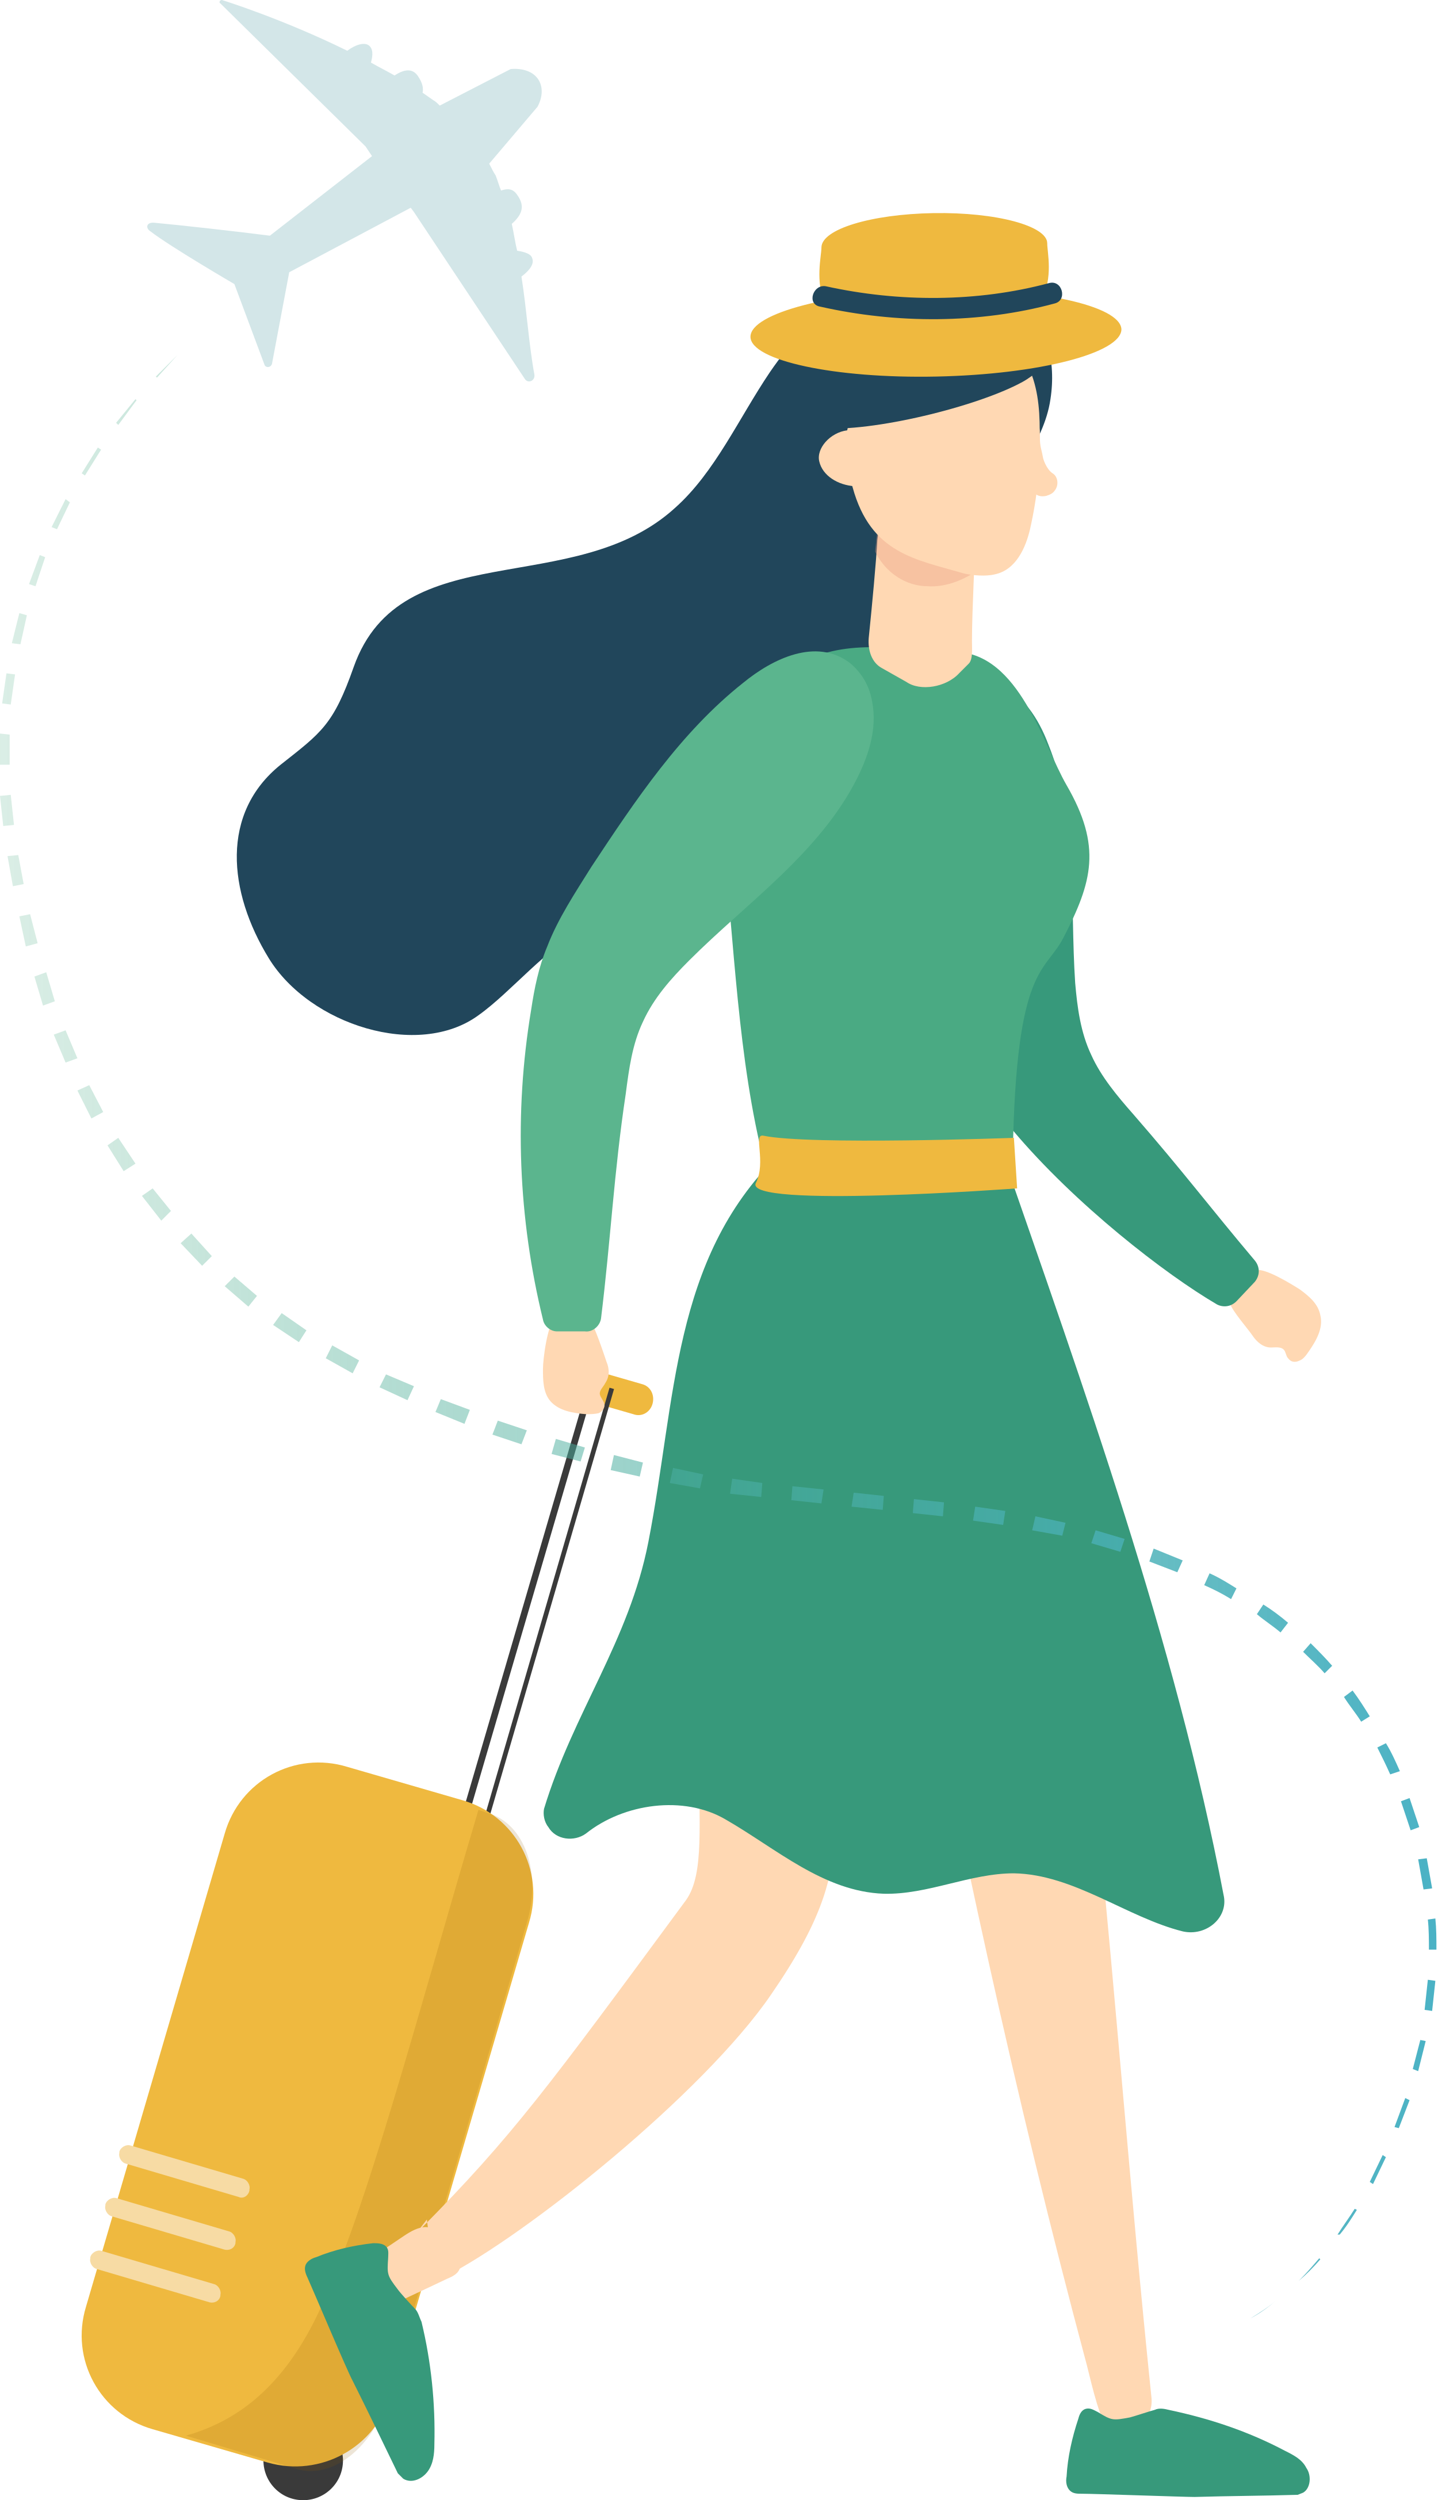 
<svg width="218" height="379" viewBox="0 0 218 379" fill="none" xmlns="http://www.w3.org/2000/svg">
    <path d="M51.996 372.969C51.996 376.392 49.225 379 45.965 379C42.542 379 39.934 376.229 39.934 372.969C39.934 369.546 42.705 366.938 45.965 366.938C49.225 366.938 51.996 369.709 51.996 372.969Z" fill="#3A3A3A"/>
    <path d="M60.798 308.422L89.485 210.461" stroke="#3A3A3A" stroke-miterlimit="10"/>
    <path d="M96.005 214.373L87.529 211.928C86.225 211.602 85.573 210.299 85.899 208.995C86.225 207.691 87.529 207.039 88.833 207.365L97.309 209.81C98.613 210.136 99.265 211.439 98.939 212.743C98.613 214.047 97.309 214.862 96.005 214.373Z" fill="#EFB93F"/>
    <path d="M64.221 308.422L92.745 210.461" stroke="#3A3A3A" stroke-width="0.709" stroke-miterlimit="10"/>
    <path d="M40.586 373.295L23.145 368.242C15.159 365.96 10.595 357.647 13.04 349.661L34.066 277.942C36.348 269.955 44.661 265.391 52.648 267.836L70.089 272.889C78.075 275.171 82.639 283.484 80.194 291.471L59.168 363.189C56.886 371.013 48.573 375.577 40.586 373.295Z" fill="#EFB93F"/>
    <path opacity="0.16" d="M44.987 374.273C50.366 375.903 56.56 371.013 58.842 363.352L79.868 291.471C82.15 283.81 79.542 276.475 74.001 274.845L72.534 274.356C63.08 306.14 55.582 335.154 48.247 350.639C42.216 363.352 34.392 367.427 28.198 369.22L44.987 374.273Z" fill="#8C5900"/>
    <path d="M31.784 349.009L14.67 343.956C14.018 343.793 13.529 342.978 13.692 342.326V342.163C13.855 341.511 14.67 341.022 15.322 341.185L32.436 346.238C33.088 346.401 33.577 347.216 33.414 347.868V348.031C33.251 348.846 32.436 349.172 31.784 349.009Z" fill="#F7DBA4"/>
    <path d="M34.066 341.022L16.952 335.969C16.3 335.806 15.811 334.991 15.974 334.339V334.176C16.137 333.524 16.952 333.035 17.604 333.198L34.718 338.251C35.37 338.414 35.859 339.229 35.696 339.881V340.044C35.533 340.859 34.718 341.185 34.066 341.022Z" fill="#F7DBA4"/>
    <path d="M36.185 333.035L19.071 327.982C18.419 327.819 17.93 327.004 18.093 326.352V326.189C18.256 325.537 19.07 325.048 19.723 325.211L36.837 330.264C37.489 330.427 37.978 331.242 37.815 331.894V332.057C37.652 332.872 36.837 333.361 36.185 333.035Z" fill="#F7DBA4"/>
    <path d="M42.542 115.923C33.414 123.258 34.555 135.157 40.749 145.263C46.943 155.369 63.406 160.585 72.534 153.902C77.586 150.316 82.965 143.47 88.507 141.025C94.049 138.58 96.494 137.928 102.199 136.135C110.512 133.364 115.402 123.584 122.573 118.205C130.071 112.501 132.353 101.417 137.895 93.267C142.296 86.747 147.186 86.91 150.12 79.412C152.728 73.055 158.27 67.35 159.248 60.505C161.041 48.932 153.054 39.478 142.622 39.478C132.19 39.478 123.062 47.139 116.706 56.43C111.979 63.438 108.393 71.588 102.362 76.967C87.04 90.985 60.798 80.879 53.626 101.091C50.529 109.893 48.736 111.034 42.542 115.923Z" fill="#21465B"/>
    <path d="M137.08 235.4C145.393 278.105 153.706 317.224 164.79 358.625C165.605 361.885 166.909 367.59 168.05 367.753C169.68 367.916 170.984 367.59 172.613 367.264C173.917 366.938 174.732 365.308 174.569 363.515C168.05 300.273 166.094 249.418 153.706 187.968C153.217 185.849 133.82 177.047 133.82 177.047" fill="#FFD8B3"/>
    <path d="M53.789 343.956C56.234 342.326 58.842 340.533 61.287 338.903C62.265 338.251 63.406 337.599 64.547 337.599C66.666 337.599 68.133 339.718 69.111 341.511C69.437 342.163 69.926 342.815 69.763 343.63C69.6 344.608 68.622 345.097 67.807 345.423C64.058 347.216 60.146 349.009 56.397 350.802" fill="#FFD8B3"/>
    <path d="M60.309 374.925C57.864 369.872 55.908 365.797 53.463 360.907C52.648 359.44 47.432 347.053 46.617 345.26C46.291 344.608 46.128 343.956 46.291 343.467C46.454 342.815 47.269 342.326 47.921 342.163C50.692 341.022 53.626 340.37 56.56 340.044C57.212 340.044 58.027 340.044 58.516 340.533C59.005 341.022 58.842 341.674 58.842 342.326C58.679 344.771 58.679 344.934 60.309 347.053C60.635 347.542 62.428 349.497 62.917 349.986C63.406 350.475 63.569 351.29 63.895 351.942C65.362 357.973 66.014 364.33 65.851 370.524C65.851 371.991 65.688 373.458 64.873 374.599C64.058 375.74 62.428 376.555 61.124 375.74" fill="#37997B"/>
    <path d="M65.688 343.793C65.851 344.934 66.666 345.586 67.481 345.097C79.705 338.903 106.6 317.387 116.869 302.391C132.027 280.387 122.411 279.409 132.679 252.514C140.666 231.814 149.957 204.104 151.424 181.448C143.6 181.122 137.732 180.47 129.745 181.448C128.115 181.611 127.789 181.774 126.485 183.241C125.181 184.708 119.477 201.334 113.935 217.307C100.243 257.567 109.697 280.061 103.992 288.048C82.965 316.572 77.749 323.744 63.732 337.925C63.243 338.414 62.917 338.74 64.71 336.458L65.688 343.793Z" fill="#FFD8B3"/>
    <path d="M196.737 378.185C191.195 378.348 186.631 378.348 181.089 378.511C179.459 378.511 165.931 378.022 163.975 378.022C163.323 378.022 162.671 378.022 162.182 377.533C161.693 377.044 161.53 376.229 161.693 375.414C161.856 372.48 162.508 369.546 163.486 366.612C163.649 365.96 163.975 365.308 164.627 365.145C165.279 364.982 165.768 365.308 166.42 365.634C168.539 366.938 168.702 366.938 171.309 366.449C171.961 366.286 174.406 365.471 175.058 365.308C175.71 364.982 176.525 365.145 177.177 365.308C183.371 366.612 189.239 368.568 194.781 371.502C196.085 372.154 197.389 372.806 198.041 374.11C198.856 375.251 198.693 377.207 197.552 377.859" fill="#37997B"/>
    <path d="M190.38 192.532C191.847 192.206 195.759 194.651 197.063 195.466C198.367 196.444 199.834 197.585 200.16 199.378C200.649 201.333 199.508 203.289 198.367 204.919C198.041 205.408 197.552 206.06 197.063 206.223C196.411 206.549 195.759 206.549 195.27 205.897C194.944 205.571 194.944 204.919 194.618 204.593C194.129 204.104 193.314 204.267 192.662 204.267C191.521 204.267 190.543 203.452 189.891 202.474C189.239 201.497 186.794 198.726 186.468 197.585" fill="#FFD8B3"/>
    <path d="M187.446 197.259C186.631 198.074 185.49 198.237 184.512 197.748C176.688 193.184 162.997 182.589 153.543 171.342C151.424 168.897 149.468 166.289 148.001 163.518C145.882 159.606 144.741 155.206 143.437 150.968C140.34 139.721 137.08 128.148 137.406 116.412C137.569 110.707 139.362 103.862 145.393 102.558C147.349 102.069 149.305 102.395 151.098 103.373C155.01 105.166 157.455 108.915 158.922 112.826C163.486 124.073 162.182 136.787 162.997 149.012C163.323 152.761 163.812 156.51 165.442 159.932C166.909 163.192 169.354 166.126 171.798 168.897C179.459 177.699 183.208 182.752 190.217 191.065C191.032 192.043 191.032 193.347 190.217 194.325L187.446 197.259Z" fill="#37997B"/>
    <path d="M121.595 180.633C118.824 180.633 116.543 178.84 115.891 176.395C111.816 160.584 111.327 142.655 109.534 126.844C109.208 123.421 109.86 115.271 111.327 112.011C113.772 106.144 114.913 103.536 122.084 100.113C129.419 96.69 136.754 98.646 144.904 98.809C154.521 99.135 158.107 112.826 161.693 119.02C167.071 128.311 165.605 133.69 161.204 142.166C158.433 147.545 154.032 146.241 153.543 174.928C153.543 176.721 151.913 178.188 149.957 178.188L121.595 180.633Z" fill="#4AAA83"/>
    <path d="M84.106 199.867C82.965 200.845 82.313 206.061 82.313 207.528C82.313 209.158 82.313 211.113 83.454 212.417C84.758 213.884 86.877 214.21 88.833 214.373C89.485 214.373 90.137 214.373 90.789 214.21C91.441 213.884 91.767 213.232 91.604 212.743C91.441 212.254 91.115 211.928 90.952 211.439C90.789 210.787 91.441 210.298 91.767 209.646C92.419 208.669 92.419 207.528 91.93 206.387C91.604 205.409 90.137 201.008 89.485 200.193" fill="#FFD8B3"/>
    <path d="M84.432 201.823C83.454 201.823 82.476 201.008 82.313 200.03C78.564 184.708 77.912 168.734 80.52 153.087C81.009 149.827 81.661 146.567 82.965 143.47C84.595 139.232 87.203 135.32 89.648 131.408C96.331 121.302 103.177 111.034 112.631 103.536C117.195 99.787 123.714 96.69 128.767 100.439C130.397 101.743 131.538 103.536 132.027 105.492C133.168 109.893 131.864 114.131 129.908 118.043C124.203 129.289 113.283 136.787 104.481 145.589C101.71 148.36 99.102 151.294 97.472 154.88C95.842 158.303 95.353 162.052 94.864 165.801C93.071 177.699 92.582 187.968 91.115 199.867C90.952 201.008 89.811 201.986 88.67 201.823H84.432Z" fill="#5BB58E"/>
    <path d="M83.128 276.964C84.269 278.92 87.04 279.246 88.833 277.942C94.538 273.378 103.666 272.074 110.023 275.823C117.683 280.224 124.855 286.744 133.983 287.07C140.666 287.233 147.023 283.973 153.706 283.973C162.834 284.136 170.82 290.656 179.296 292.775C182.882 293.59 186.305 290.656 185.49 287.233C178.155 248.766 164.3 210.461 151.424 173.298C138.221 174.439 132.353 175.254 117.846 175.254C101.873 191.065 102.525 212.091 98.287 233.77C95.353 248.766 86.877 259.686 82.476 274.193C82.313 275.008 82.476 276.149 83.128 276.964Z" fill="#37997B"/>
    <path d="M154.195 180.144C154.195 180.144 112.631 183.241 114.587 179.329C116.217 176.069 114.098 171.831 115.728 172.157C122.736 173.624 153.706 172.483 153.706 172.483L154.195 180.144Z" fill="#EFB93F"/>
    <path d="M133.657 101.254C132.19 100.439 131.538 98.646 131.701 96.69C132.19 91.963 132.842 84.954 133.005 81.857C133.168 80.553 133.331 79.249 133.494 77.945C133.494 77.619 133.657 77.293 133.82 77.13C133.983 76.967 134.146 76.967 134.309 76.804C136.265 76.478 138.058 77.782 140.014 78.434C142.296 79.086 144.741 78.76 147.186 79.412C147.512 79.412 147.838 79.575 147.838 79.901C147.838 80.064 147.838 80.227 147.838 80.553C147.838 84.302 147.349 92.452 147.349 97.179C147.349 98.32 147.512 99.95 146.86 100.602L145.393 102.069C143.437 104.188 139.525 104.84 137.406 103.373L133.657 101.254Z" fill="#FFD8B3"/>
    <g opacity="0.37">
        <path d="M133.657 77.13C133.82 76.967 133.983 76.967 134.146 76.804C136.102 76.478 137.895 77.782 139.851 78.434C142.133 79.086 144.578 78.76 147.023 79.412C147.349 79.412 147.675 79.575 147.675 79.901C147.675 80.064 147.675 80.227 147.675 80.553C147.675 82.672 147.512 84.791 147.512 86.91C145.393 88.214 142.948 89.029 140.666 88.866C137.406 88.866 134.309 86.91 132.679 83.65C132.679 82.998 132.842 82.346 132.842 81.857C133.005 80.553 133.168 79.249 133.331 77.945C133.494 77.619 133.494 77.293 133.657 77.13Z" fill="#E89C82"/>
    </g>
    <path d="M129.582 73.707C126.974 73.544 124.692 72.078 124.203 69.959C123.714 68.003 125.833 65.558 128.441 65.232" fill="#FFD8B3"/>
    <path d="M129.256 73.87C132.027 83.976 138.873 84.791 146.045 86.91C147.349 87.236 149.468 87.399 150.772 87.073C154.032 86.421 155.499 82.998 156.151 80.227C157.292 75.174 157.781 70.284 157.618 65.231C157.618 61.809 157.292 58.222 155.662 55.126C154.032 52.029 150.935 49.421 147.023 49.095C142.133 48.606 137.243 51.377 133.983 54.8C129.256 59.852 126.811 66.698 128.93 72.729" fill="#FFD8B3"/>
    <path d="M157.618 64.905C157.618 68.002 157.781 67.513 158.107 69.306C158.107 69.469 158.596 71.099 159.574 71.751C160.389 72.24 160.552 73.544 159.9 74.359C159.574 74.848 159.085 75.011 158.596 75.174C157.781 75.337 157.129 75.174 156.64 74.522" fill="#FFD8B3"/>
    <path d="M124.366 64.905C132.19 65.557 148.164 61.645 155.01 57.896C156.803 56.918 158.922 54.962 160.226 53.495C161.53 52.029 153.543 51.539 153.054 49.584C152.076 46.324 148.001 45.183 144.578 45.346C139.199 45.672 133.82 47.791 129.745 51.377" fill="#21465B"/>
    <path d="M170.006 49.91C170.006 53.496 157.618 56.756 141.97 57.082C126.485 57.408 113.772 54.637 113.772 51.051C113.772 47.465 126.159 44.205 141.807 43.879C157.292 43.553 169.843 46.324 170.006 49.91Z" fill="#EFB93F"/>
    <path d="M158.759 36.87C158.759 39.641 162.508 52.029 140.503 52.355C120.617 52.681 124.529 40.13 124.529 37.522C124.529 34.751 132.027 32.469 141.481 32.306C151.098 32.143 158.759 34.262 158.759 36.87Z" fill="#EFB93F"/>
    <path d="M124.367 46.487C135.939 49.095 148.49 49.095 159.9 45.998C161.856 45.509 161.041 42.412 159.085 42.901C148.164 45.835 136.265 45.835 125.181 43.39C123.226 43.064 122.248 46.161 124.367 46.487Z" fill="#21465B"/>
    <path d="M189.565 351.453C190.869 350.638 192.173 349.823 193.314 348.845C192.173 349.823 191.032 350.638 189.565 351.453Z" fill="url(#paint0_linear_4_597)"/>
    <path d="M196.9 345.749C198.041 344.608 199.019 343.467 199.997 342.326L200.16 342.489C199.182 343.63 198.041 344.771 196.9 345.749Z" fill="url(#paint1_linear_4_597)"/>
    <path d="M202.768 338.74C203.583 337.436 204.561 336.132 205.376 334.828L205.702 334.991C204.887 336.295 204.072 337.599 203.094 338.74H202.768Z" fill="url(#paint2_linear_4_597)"/>
    <path d="M207.658 330.753L209.614 326.678L210.103 327.004L208.147 331.079L207.658 330.753Z" fill="url(#paint3_linear_4_597)"/>
    <path d="M211.407 322.44L213.037 318.039L213.689 318.365L212.059 322.603L211.407 322.44Z" fill="url(#paint4_linear_4_597)"/>
    <path d="M214.178 313.638L215.319 309.237L216.134 309.4L214.993 313.964L214.178 313.638Z" fill="url(#paint5_linear_4_597)"/>
    <path d="M215.971 304.673C216.134 303.206 216.297 301.576 216.46 300.109L217.601 300.272C217.438 301.739 217.274 303.369 217.111 304.836L215.971 304.673Z" fill="url(#paint6_linear_4_597)"/>
    <path d="M216.623 295.545C216.623 294.079 216.622 292.449 216.46 290.982L217.6 290.819C217.763 292.449 217.763 293.916 217.763 295.545H216.623Z" fill="url(#paint7_linear_4_597)"/>
    <path d="M215.808 286.418L214.993 281.854L216.297 281.691L217.112 286.255L215.808 286.418Z" fill="url(#paint8_linear_4_597)"/>
    <path d="M213.852 277.453C213.363 275.986 212.874 274.519 212.385 273.052L213.689 272.563C214.178 274.03 214.667 275.497 215.156 276.964L213.852 277.453Z" fill="url(#paint9_linear_4_597)"/>
    <path d="M210.755 268.977C210.103 267.51 209.451 266.206 208.799 264.902L210.103 264.25C210.918 265.554 211.57 267.021 212.222 268.488L210.755 268.977Z" fill="url(#paint10_linear_4_597)"/>
    <path d="M206.354 260.99C205.539 259.686 204.561 258.545 203.746 257.241L205.05 256.263C206.028 257.567 206.843 258.871 207.658 260.175L206.354 260.99Z" fill="url(#paint11_linear_4_597)"/>
    <path d="M200.812 253.655C199.834 252.515 198.693 251.537 197.552 250.396L198.693 249.092C199.834 250.233 200.975 251.374 201.953 252.514L200.812 253.655Z" fill="url(#paint12_linear_4_597)"/>
    <path d="M194.129 247.461C192.988 246.483 191.684 245.668 190.543 244.69L191.521 243.224C192.825 244.038 194.129 245.016 195.27 245.994L194.129 247.461Z" fill="url(#paint13_linear_4_597)"/>
    <path d="M186.631 242.409C185.327 241.594 184.023 240.942 182.556 240.29L183.371 238.497C184.838 239.149 186.142 239.964 187.446 240.779L186.631 242.409Z" fill="url(#paint14_linear_4_597)"/>
    <path d="M178.481 238.334L174.243 236.704L174.895 234.748L179.296 236.541L178.481 238.334Z" fill="url(#paint15_linear_4_597)"/>
    <path d="M169.842 235.237L165.442 233.933L166.094 231.977L170.494 233.281L169.842 235.237Z" fill="url(#paint16_linear_4_597)"/>
    <path d="M161.041 232.792L156.477 231.977L156.966 229.858L161.53 230.836L161.041 232.792Z" fill="url(#paint17_linear_4_597)"/>
    <path d="M152.076 231.162L147.512 230.51L147.838 228.391L152.402 229.043L152.076 231.162Z" fill="url(#paint18_linear_4_597)"/>
    <path d="M142.948 229.858L138.384 229.369L138.547 227.25L143.111 227.739L142.948 229.858Z" fill="url(#paint19_linear_4_597)"/>
    <path d="M133.82 228.88L129.093 228.391L129.419 226.272L133.983 226.761L133.82 228.88Z" fill="url(#paint20_linear_4_597)"/>
    <path d="M124.529 227.902L119.965 227.413L120.128 225.294L124.855 225.783L124.529 227.902Z" fill="url(#paint21_linear_4_597)"/>
    <path d="M115.402 226.924L110.675 226.435L111.001 224.153L115.565 224.805L115.402 226.924Z" fill="url(#paint22_linear_4_597)"/>
    <path d="M106.111 225.62L101.547 224.805L102.036 222.523L106.6 223.501L106.111 225.62Z" fill="url(#paint23_linear_4_597)"/>
    <path d="M96.983 223.827L92.582 222.849L93.071 220.567L97.472 221.708L96.983 223.827Z" fill="url(#paint24_linear_4_597)"/>
    <path d="M88.018 221.545L83.617 220.404L84.269 218.122L88.67 219.426L88.018 221.545Z" fill="url(#paint25_linear_4_597)"/>
    <path d="M79.053 218.937L74.652 217.47L75.467 215.351L79.868 216.818L79.053 218.937Z" fill="url(#paint26_linear_4_597)"/>
    <path d="M70.415 215.84L66.014 214.047L66.829 212.091L71.23 213.721L70.415 215.84Z" fill="url(#paint27_linear_4_597)"/>
    <path d="M61.776 212.254L57.538 210.298L58.516 208.342L62.754 210.135L61.776 212.254Z" fill="url(#paint28_linear_4_597)"/>
    <path d="M53.463 208.179L49.388 205.897L50.366 203.942L54.441 206.223L53.463 208.179Z" fill="url(#paint29_linear_4_597)"/>
    <path d="M45.313 203.453L41.401 200.845L42.705 199.052L46.454 201.66L45.313 203.453Z" fill="url(#paint30_linear_4_597)"/>
    <path d="M37.652 198.073L34.066 194.976L35.533 193.51L38.956 196.443L37.652 198.073Z" fill="url(#paint31_linear_4_597)"/>
    <path d="M30.643 191.88L27.383 188.457L29.013 186.99L32.11 190.413L30.643 191.88Z" fill="url(#paint32_linear_4_597)"/>
    <path d="M24.45 185.034L21.516 181.285L23.145 180.144L25.916 183.567L24.45 185.034Z" fill="url(#paint33_linear_4_597)"/>
    <path d="M18.745 177.536L16.3 173.624L17.93 172.483L20.538 176.395L18.745 177.536Z" fill="url(#paint34_linear_4_597)"/>
    <path d="M13.855 169.549L11.736 165.311L13.529 164.496L15.648 168.571L13.855 169.549Z" fill="url(#paint35_linear_4_597)"/>
    <path d="M9.943 161.073L8.15 156.836L9.943 156.184L11.736 160.422L9.943 161.073Z" fill="url(#paint36_linear_4_597)"/>
    <path d="M6.52 152.434L5.216 148.033L7.009 147.381L8.313 151.782L6.52 152.434Z" fill="url(#paint37_linear_4_597)"/>
    <path d="M3.912 143.47L2.934 138.906L4.564 138.58L5.705 142.981L3.912 143.47Z" fill="url(#paint38_linear_4_597)"/>
    <path d="M1.956 134.342L1.141 129.778L2.771 129.615L3.586 134.016L1.956 134.342Z" fill="url(#paint39_linear_4_597)"/>
    <path d="M0.489 125.214L0 120.65L1.63 120.487L2.119 125.051L0.489 125.214Z" fill="url(#paint40_linear_4_597)"/>
    <path d="M0 115.923V111.196L1.467 111.359V115.923H0Z" fill="url(#paint41_linear_4_597)"/>
    <path d="M0.326 106.633L0.978 102.069L2.282 102.232L1.63 106.796L0.326 106.633Z" fill="url(#paint42_linear_4_597)"/>
    <path d="M1.793 97.505L2.934 92.941L4.075 93.267L3.097 97.668L1.793 97.505Z" fill="url(#paint43_linear_4_597)"/>
    <path d="M4.401 88.54L6.031 84.139L6.846 84.465L5.379 88.866L4.401 88.54Z" fill="url(#paint44_linear_4_597)"/>
    <path d="M7.824 79.901L9.943 75.663L10.595 76.152L8.639 80.227L7.824 79.901Z" fill="url(#paint45_linear_4_597)"/>
    <path d="M12.388 71.751L14.833 67.839L15.322 68.165L12.877 72.077L12.388 71.751Z" fill="url(#paint46_linear_4_597)"/>
    <path d="M17.604 64.091L20.538 60.505L20.701 60.668L17.93 64.417L17.604 64.091Z" fill="url(#paint47_linear_4_597)"/>
    <path d="M23.634 57.081L26.895 53.822L23.797 57.244L23.634 57.081Z" fill="url(#paint48_linear_4_597)"/>
    <g opacity="0.22">
        <path d="M77.423 10.465L66.666 16.006C66.34 15.681 66.014 15.354 65.688 15.191C65.199 14.866 64.547 14.377 64.058 14.05C64.221 13.399 64.058 12.584 63.406 11.606C62.591 10.302 61.287 10.465 59.82 11.443C58.679 10.791 57.375 10.139 56.234 9.487C56.56 8.346 56.56 7.368 55.908 6.879C55.256 6.39 53.952 6.716 52.648 7.694C42.705 2.804 33.74 0.033 33.74 0.033C33.414 -0.13 33.088 0.359 33.414 0.522L55.419 22.2L56.397 23.667L40.912 35.729C35.859 35.077 27.058 34.099 23.471 33.773C22.168 33.61 22.005 34.588 22.82 35.077C25.753 37.359 35.533 43.064 35.533 43.064L40.097 55.289C40.26 55.778 41.075 55.778 41.238 55.126L43.846 41.271L62.265 31.491L62.754 32.143L79.542 57.408C80.031 58.223 81.172 57.734 81.009 56.756C80.194 52.355 79.868 47.139 79.053 41.923C80.357 40.945 81.009 39.967 80.683 39.152C80.52 38.5 79.542 38.174 78.401 38.011C78.075 36.707 77.912 35.403 77.586 33.936C79.053 32.632 79.705 31.328 78.401 29.535C77.749 28.557 76.934 28.557 75.956 28.883C75.63 28.068 75.467 27.416 75.141 26.601C74.816 26.112 74.49 25.46 74.163 24.808L81.498 16.169C83.128 13.072 81.498 10.139 77.423 10.465Z" fill="#368D96"/>
    </g>
    <defs>
        <linearGradient id="paint0_linear_4_597" x1="-0.502" y1="350.079" x2="218.356" y2="350.079" gradientUnits="userSpaceOnUse">
            <stop stop-color="#4BAB83" stop-opacity="0.2"/>
            <stop offset="1" stop-color="#4AB2C5"/>
        </linearGradient>
        <linearGradient id="paint1_linear_4_597" x1="-0.503" y1="344.058" x2="218.356" y2="344.058" gradientUnits="userSpaceOnUse">
            <stop stop-color="#4BAB83" stop-opacity="0.2"/>
            <stop offset="1" stop-color="#4AB2C5"/>
        </linearGradient>
        <linearGradient id="paint2_linear_4_597" x1="-0.501" y1="336.84" x2="218.356" y2="336.84" gradientUnits="userSpaceOnUse">
            <stop stop-color="#4BAB83" stop-opacity="0.2"/>
            <stop offset="1" stop-color="#4AB2C5"/>
        </linearGradient>
        <linearGradient id="paint3_linear_4_597" x1="-0.503" y1="328.868" x2="218.356" y2="328.868" gradientUnits="userSpaceOnUse">
            <stop stop-color="#4BAB83" stop-opacity="0.2"/>
            <stop offset="1" stop-color="#4AB2C5"/>
        </linearGradient>
        <linearGradient id="paint4_linear_4_597" x1="-0.502" y1="320.387" x2="218.356" y2="320.387" gradientUnits="userSpaceOnUse">
            <stop stop-color="#4BAB83" stop-opacity="0.2"/>
            <stop offset="1" stop-color="#4AB2C5"/>
        </linearGradient>
        <linearGradient id="paint5_linear_4_597" x1="-0.499" y1="311.545" x2="218.356" y2="311.545" gradientUnits="userSpaceOnUse">
            <stop stop-color="#4BAB83" stop-opacity="0.2"/>
            <stop offset="1" stop-color="#4AB2C5"/>
        </linearGradient>
        <linearGradient id="paint6_linear_4_597" x1="-0.503" y1="302.456" x2="218.356" y2="302.456" gradientUnits="userSpaceOnUse">
            <stop stop-color="#4BAB83" stop-opacity="0.2"/>
            <stop offset="1" stop-color="#4AB2C5"/>
        </linearGradient>
        <linearGradient id="paint7_linear_4_597" x1="-0.499" y1="293.198" x2="218.356" y2="293.198" gradientUnits="userSpaceOnUse">
            <stop stop-color="#4BAB83" stop-opacity="0.2"/>
            <stop offset="1" stop-color="#4AB2C5"/>
        </linearGradient>
        <linearGradient id="paint8_linear_4_597" x1="-0.501" y1="284.025" x2="218.356" y2="284.025" gradientUnits="userSpaceOnUse">
            <stop stop-color="#4BAB83" stop-opacity="0.2"/>
            <stop offset="1" stop-color="#4AB2C5"/>
        </linearGradient>
        <linearGradient id="paint9_linear_4_597" x1="-0.504" y1="275.062" x2="218.356" y2="275.062" gradientUnits="userSpaceOnUse">
            <stop stop-color="#4BAB83" stop-opacity="0.2"/>
            <stop offset="1" stop-color="#4AB2C5"/>
        </linearGradient>
        <linearGradient id="paint10_linear_4_597" x1="-0.503" y1="266.5" x2="218.356" y2="266.5" gradientUnits="userSpaceOnUse">
            <stop stop-color="#4BAB83" stop-opacity="0.2"/>
            <stop offset="1" stop-color="#4AB2C5"/>
        </linearGradient>
        <linearGradient id="paint11_linear_4_597" x1="-0.502" y1="258.563" x2="218.356" y2="258.563" gradientUnits="userSpaceOnUse">
            <stop stop-color="#4BAB83" stop-opacity="0.2"/>
            <stop offset="1" stop-color="#4AB2C5"/>
        </linearGradient>
        <linearGradient id="paint12_linear_4_597" x1="-0.504" y1="251.475" x2="218.356" y2="251.475" gradientUnits="userSpaceOnUse">
            <stop stop-color="#4BAB83" stop-opacity="0.2"/>
            <stop offset="1" stop-color="#4AB2C5"/>
        </linearGradient>
        <linearGradient id="paint13_linear_4_597" x1="-0.502" y1="245.407" x2="218.356" y2="245.407" gradientUnits="userSpaceOnUse">
            <stop stop-color="#4BAB83" stop-opacity="0.2"/>
            <stop offset="1" stop-color="#4AB2C5"/>
        </linearGradient>
        <linearGradient id="paint14_linear_4_597" x1="-0.503" y1="240.437" x2="218.356" y2="240.437" gradientUnits="userSpaceOnUse">
            <stop stop-color="#4BAB83" stop-opacity="0.2"/>
            <stop offset="1" stop-color="#4AB2C5"/>
        </linearGradient>
        <linearGradient id="paint15_linear_4_597" x1="-0.503" y1="236.55" x2="218.356" y2="236.55" gradientUnits="userSpaceOnUse">
            <stop stop-color="#4BAB83" stop-opacity="0.2"/>
            <stop offset="1" stop-color="#4AB2C5"/>
        </linearGradient>
        <linearGradient id="paint16_linear_4_597" x1="-0.501" y1="233.595" x2="218.356" y2="233.595" gradientUnits="userSpaceOnUse">
            <stop stop-color="#4BAB83" stop-opacity="0.2"/>
            <stop offset="1" stop-color="#4AB2C5"/>
        </linearGradient>
        <linearGradient id="paint17_linear_4_597" x1="-0.501" y1="231.4" x2="218.356" y2="231.4" gradientUnits="userSpaceOnUse">
            <stop stop-color="#4BAB83" stop-opacity="0.2"/>
            <stop offset="1" stop-color="#4AB2C5"/>
        </linearGradient>
        <linearGradient id="paint18_linear_4_597" x1="-0.503" y1="229.776" x2="218.356" y2="229.776" gradientUnits="userSpaceOnUse">
            <stop stop-color="#4BAB83" stop-opacity="0.2"/>
            <stop offset="1" stop-color="#4AB2C5"/>
        </linearGradient>
        <linearGradient id="paint19_linear_4_597" x1="-0.502" y1="228.549" x2="218.356" y2="228.549" gradientUnits="userSpaceOnUse">
            <stop stop-color="#4BAB83" stop-opacity="0.2"/>
            <stop offset="1" stop-color="#4AB2C5"/>
        </linearGradient>
        <linearGradient id="paint20_linear_4_597" x1="-0.503" y1="227.554" x2="218.356" y2="227.554" gradientUnits="userSpaceOnUse">
            <stop stop-color="#4BAB83" stop-opacity="0.2"/>
            <stop offset="1" stop-color="#4AB2C5"/>
        </linearGradient>
        <linearGradient id="paint21_linear_4_597" x1="-0.503" y1="226.63" x2="218.356" y2="226.63" gradientUnits="userSpaceOnUse">
            <stop stop-color="#4BAB83" stop-opacity="0.2"/>
            <stop offset="1" stop-color="#4AB2C5"/>
        </linearGradient>
        <linearGradient id="paint22_linear_4_597" x1="-0.503" y1="225.585" x2="218.356" y2="225.585" gradientUnits="userSpaceOnUse">
            <stop stop-color="#4BAB83" stop-opacity="0.2"/>
            <stop offset="1" stop-color="#4AB2C5"/>
        </linearGradient>
        <linearGradient id="paint23_linear_4_597" x1="-0.503" y1="224.123" x2="218.357" y2="224.123" gradientUnits="userSpaceOnUse">
            <stop stop-color="#4BAB83" stop-opacity="0.2"/>
            <stop offset="1" stop-color="#4AB2C5"/>
        </linearGradient>
        <linearGradient id="paint24_linear_4_597" x1="-0.503" y1="222.211" x2="218.356" y2="222.211" gradientUnits="userSpaceOnUse">
            <stop stop-color="#4BAB83" stop-opacity="0.2"/>
            <stop offset="1" stop-color="#4AB2C5"/>
        </linearGradient>
        <linearGradient id="paint25_linear_4_597" x1="-0.503" y1="219.876" x2="218.357" y2="219.876" gradientUnits="userSpaceOnUse">
            <stop stop-color="#4BAB83" stop-opacity="0.2"/>
            <stop offset="1" stop-color="#4AB2C5"/>
        </linearGradient>
        <linearGradient id="paint26_linear_4_597" x1="-0.503" y1="217.127" x2="218.357" y2="217.127" gradientUnits="userSpaceOnUse">
            <stop stop-color="#4BAB83" stop-opacity="0.2"/>
            <stop offset="1" stop-color="#4AB2C5"/>
        </linearGradient>
        <linearGradient id="paint27_linear_4_597" x1="-0.502" y1="213.932" x2="218.355" y2="213.932" gradientUnits="userSpaceOnUse">
            <stop stop-color="#4BAB83" stop-opacity="0.2"/>
            <stop offset="1" stop-color="#4AB2C5"/>
        </linearGradient>
        <linearGradient id="paint28_linear_4_597" x1="-0.503" y1="210.263" x2="218.357" y2="210.263" gradientUnits="userSpaceOnUse">
            <stop stop-color="#4BAB83" stop-opacity="0.2"/>
            <stop offset="1" stop-color="#4AB2C5"/>
        </linearGradient>
        <linearGradient id="paint29_linear_4_597" x1="-0.503" y1="206.067" x2="218.357" y2="206.067" gradientUnits="userSpaceOnUse">
            <stop stop-color="#4BAB83" stop-opacity="0.2"/>
            <stop offset="1" stop-color="#4AB2C5"/>
        </linearGradient>
        <linearGradient id="paint30_linear_4_597" x1="-0.503" y1="201.264" x2="218.357" y2="201.264" gradientUnits="userSpaceOnUse">
            <stop stop-color="#4BAB83" stop-opacity="0.2"/>
            <stop offset="1" stop-color="#4AB2C5"/>
        </linearGradient>
        <linearGradient id="paint31_linear_4_597" x1="-0.503" y1="195.754" x2="218.356" y2="195.754" gradientUnits="userSpaceOnUse">
            <stop stop-color="#4BAB83" stop-opacity="0.2"/>
            <stop offset="1" stop-color="#4AB2C5"/>
        </linearGradient>
        <linearGradient id="paint32_linear_4_597" x1="-0.503" y1="189.459" x2="218.356" y2="189.459" gradientUnits="userSpaceOnUse">
            <stop stop-color="#4BAB83" stop-opacity="0.2"/>
            <stop offset="1" stop-color="#4AB2C5"/>
        </linearGradient>
        <linearGradient id="paint33_linear_4_597" x1="-0.503" y1="182.518" x2="218.357" y2="182.518" gradientUnits="userSpaceOnUse">
            <stop stop-color="#4BAB83" stop-opacity="0.2"/>
            <stop offset="1" stop-color="#4AB2C5"/>
        </linearGradient>
        <linearGradient id="paint34_linear_4_597" x1="-0.503" y1="175.008" x2="218.354" y2="175.008" gradientUnits="userSpaceOnUse">
            <stop stop-color="#4BAB83" stop-opacity="0.2"/>
            <stop offset="1" stop-color="#4AB2C5"/>
        </linearGradient>
        <linearGradient id="paint35_linear_4_597" x1="-0.503" y1="167.009" x2="218.356" y2="167.009" gradientUnits="userSpaceOnUse">
            <stop stop-color="#4BAB83" stop-opacity="0.2"/>
            <stop offset="1" stop-color="#4AB2C5"/>
        </linearGradient>
        <linearGradient id="paint36_linear_4_597" x1="-0.503" y1="158.617" x2="218.355" y2="158.617" gradientUnits="userSpaceOnUse">
            <stop stop-color="#4BAB83" stop-opacity="0.2"/>
            <stop offset="1" stop-color="#4AB2C5"/>
        </linearGradient>
        <linearGradient id="paint37_linear_4_597" x1="-0.503" y1="149.931" x2="218.356" y2="149.931" gradientUnits="userSpaceOnUse">
            <stop stop-color="#4BAB83" stop-opacity="0.2"/>
            <stop offset="1" stop-color="#4AB2C5"/>
        </linearGradient>
        <linearGradient id="paint38_linear_4_597" x1="-0.503" y1="141.033" x2="218.356" y2="141.033" gradientUnits="userSpaceOnUse">
            <stop stop-color="#4BAB83" stop-opacity="0.2"/>
            <stop offset="1" stop-color="#4AB2C5"/>
        </linearGradient>
        <linearGradient id="paint39_linear_4_597" x1="-0.503" y1="131.991" x2="218.356" y2="131.991" gradientUnits="userSpaceOnUse">
            <stop stop-color="#4BAB83" stop-opacity="0.2"/>
            <stop offset="1" stop-color="#4AB2C5"/>
        </linearGradient>
        <linearGradient id="paint40_linear_4_597" x1="-0.503" y1="122.853" x2="218.357" y2="122.853" gradientUnits="userSpaceOnUse">
            <stop stop-color="#4BAB83" stop-opacity="0.2"/>
            <stop offset="1" stop-color="#4AB2C5"/>
        </linearGradient>
        <linearGradient id="paint41_linear_4_597" x1="-0.503" y1="113.595" x2="218.359" y2="113.595" gradientUnits="userSpaceOnUse">
            <stop stop-color="#4BAB83" stop-opacity="0.2"/>
            <stop offset="1" stop-color="#4AB2C5"/>
        </linearGradient>
        <linearGradient id="paint42_linear_4_597" x1="-0.503" y1="104.375" x2="218.359" y2="104.375" gradientUnits="userSpaceOnUse">
            <stop stop-color="#4BAB83" stop-opacity="0.2"/>
            <stop offset="1" stop-color="#4AB2C5"/>
        </linearGradient>
        <linearGradient id="paint43_linear_4_597" x1="-0.503" y1="95.293" x2="218.355" y2="95.293" gradientUnits="userSpaceOnUse">
            <stop stop-color="#4BAB83" stop-opacity="0.2"/>
            <stop offset="1" stop-color="#4AB2C5"/>
        </linearGradient>
        <linearGradient id="paint44_linear_4_597" x1="-0.503" y1="86.462" x2="218.356" y2="86.462" gradientUnits="userSpaceOnUse">
            <stop stop-color="#4BAB83" stop-opacity="0.2"/>
            <stop offset="1" stop-color="#4AB2C5"/>
        </linearGradient>
        <linearGradient id="paint45_linear_4_597" x1="-0.503" y1="77.98" x2="218.358" y2="77.98" gradientUnits="userSpaceOnUse">
            <stop stop-color="#4BAB83" stop-opacity="0.2"/>
            <stop offset="1" stop-color="#4AB2C5"/>
        </linearGradient>
        <linearGradient id="paint46_linear_4_597" x1="-0.503" y1="69.945" x2="218.358" y2="69.945" gradientUnits="userSpaceOnUse">
            <stop stop-color="#4BAB83" stop-opacity="0.2"/>
            <stop offset="1" stop-color="#4AB2C5"/>
        </linearGradient>
        <linearGradient id="paint47_linear_4_597" x1="-0.503" y1="62.434" x2="218.356" y2="62.434" gradientUnits="userSpaceOnUse">
            <stop stop-color="#4BAB83" stop-opacity="0.2"/>
            <stop offset="1" stop-color="#4AB2C5"/>
        </linearGradient>
        <linearGradient id="paint48_linear_4_597" x1="-0.503" y1="55.508" x2="218.356" y2="55.508" gradientUnits="userSpaceOnUse">
            <stop stop-color="#4BAB83" stop-opacity="0.2"/>
            <stop offset="1" stop-color="#4AB2C5"/>
        </linearGradient>
    </defs>
</svg>
